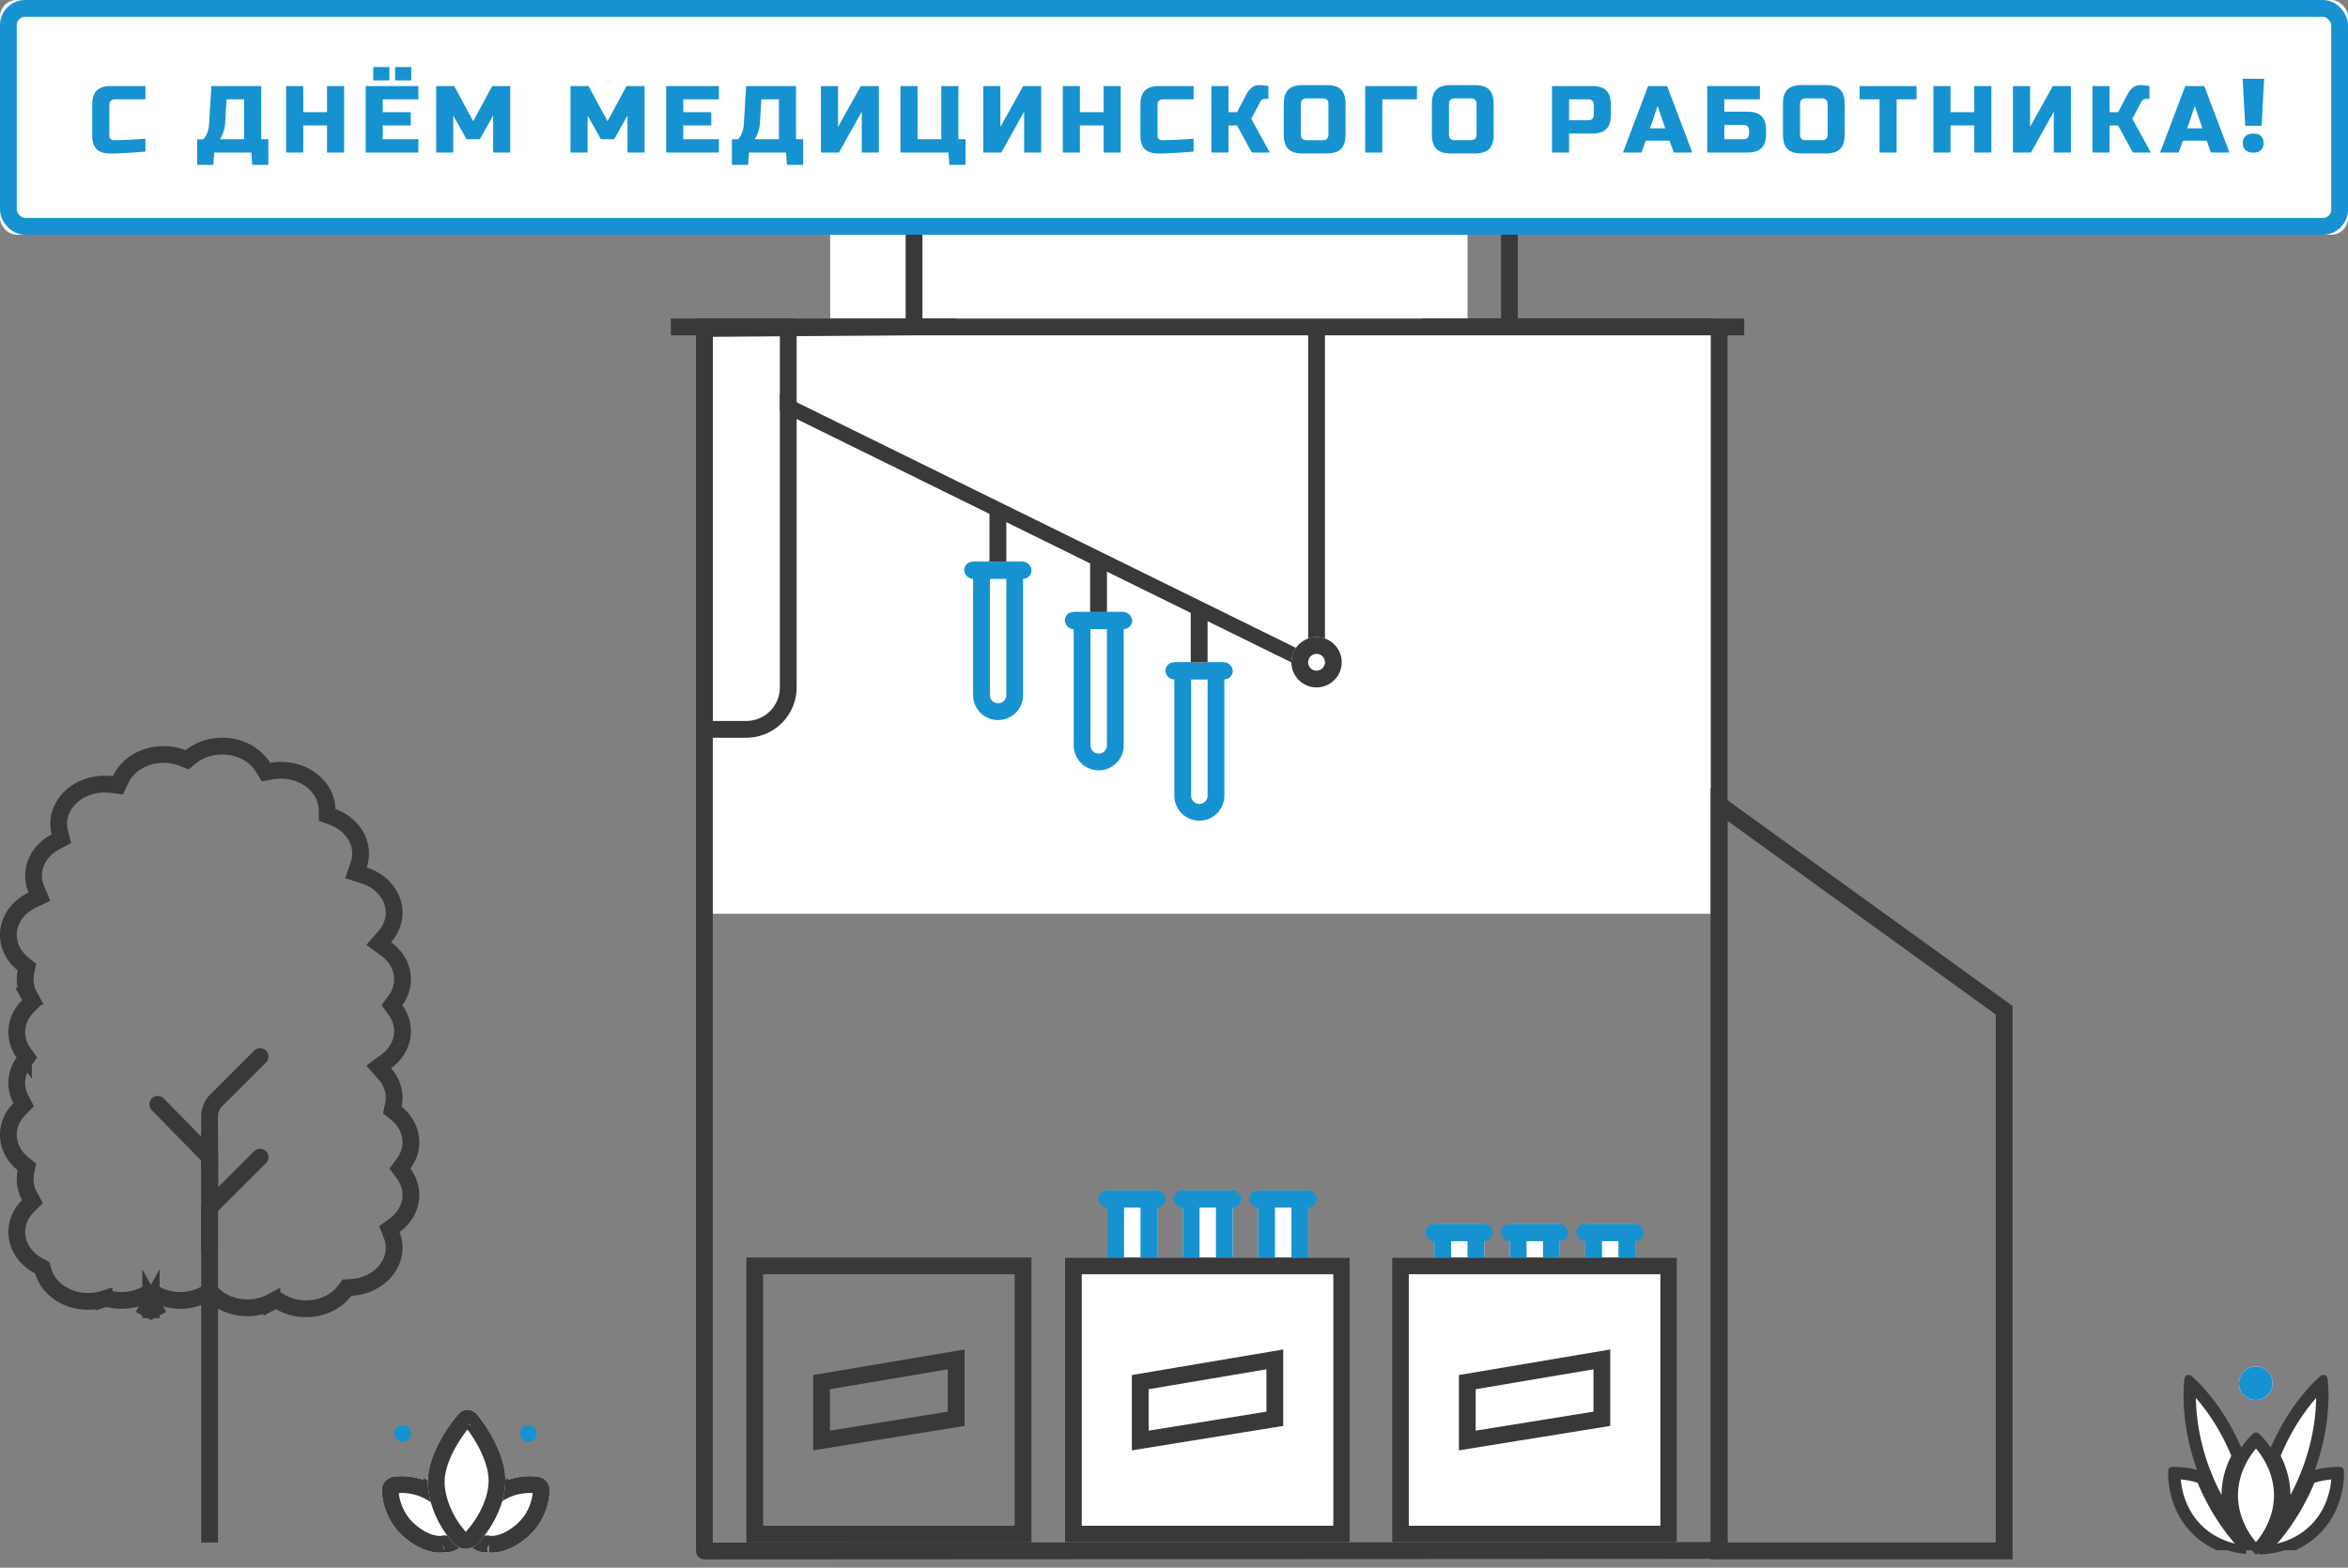 <svg xmlns="http://www.w3.org/2000/svg" xmlns:xlink="http://www.w3.org/1999/xlink" viewBox="0 0 280 187"><rect x="0" y="0" width="280" height="187" fill="#808080" stroke="none"/><defs><rect id="path-1" width="280" height="28" rx="2"/><circle id="path-2" cx="20" cy="2" r="2"/><path id="path-3" d="M.322.002H6.28V15.92a2.978 2.978 0 0 1-2.98 2.972 2.974 2.974 0 0 1-2.98-2.972V.002z"/><path id="path-4" d="M.322.002H6.28V15.92a2.978 2.978 0 0 1-2.98 2.972 2.974 2.974 0 0 1-2.98-2.972V.002z"/><path id="path-5" d="M.322.002H6.28V15.92a2.978 2.978 0 0 1-2.98 2.972 2.974 2.974 0 0 1-2.98-2.972V.002z"/><rect id="path-6" width="34" height="34"/><path id="path-7" d="M.322.002H6.28V15.92a2.978 2.978 0 0 1-2.98 2.972 2.974 2.974 0 0 1-2.98-2.972V.002z"/><path id="path-8" d="M.322.002H6.28V15.92a2.978 2.978 0 0 1-2.98 2.972 2.974 2.974 0 0 1-2.98-2.972V.002z"/><path id="path-9" d="M.322.002H6.28V15.92a2.978 2.978 0 0 1-2.98 2.972 2.974 2.974 0 0 1-2.98-2.972V.002z"/><rect id="path-10" width="34" height="34"/><path id="path-11" d="M.322.002H6.28V15.92a2.978 2.978 0 0 1-2.98 2.972 2.974 2.974 0 0 1-2.98-2.972V.002z"/><path id="path-12" d="M.322.002H6.28V15.92a2.978 2.978 0 0 1-2.98 2.972 2.974 2.974 0 0 1-2.98-2.972V.002z"/><path id="path-13" d="M.322.002H6.28V15.92a2.978 2.978 0 0 1-2.98 2.972 2.974 2.974 0 0 1-2.98-2.972V.002z"/><rect id="path-14" width="2" height="6" x="118" y="61"/><rect id="path-15" width="2" height="6" x="130" y="67"/><rect id="path-16" width="2" height="6" x="142" y="73"/><circle id="path-17" cx="157" cy="79" r="3"/><path id="path-18" d="M3.072 10.938C.408 13.188.588 15.31.588 15.31c-.308 1.623.781 2.966 2.444 2.855 0 0 2.108.505 4.77-1.744 2.66-2.249 2.708-5.317 2.708-5.317.169-1.088-.579-2.005-1.69-1.981 0 0-3.084-.437-5.748 1.815z"/><path id="path-19" d="M13.088 10.938c-2.664 2.25-2.484 4.372-2.484 4.372-.308 1.623.781 2.966 2.444 2.855 0 0 2.108.505 4.77-1.744 2.661-2.249 2.708-5.317 2.708-5.317.169-1.088-.579-2.005-1.69-1.981 0 0-3.084-.437-5.748 1.815z"/><path id="path-20" d="M7.505 6.105c-2.936 2.552-3.48 6.8-3.48 6.8-.378 1.612.65 2.843 2.294 2.67 0 0 4.272.091 7.201-2.455 2.93-2.546 3.714-7.741 3.714-7.741.234-1.08-.462-1.914-1.563-1.826 0 0-5.23 0-8.166 2.552z"/></defs><g id="Medical-day" fill="none" fill-rule="evenodd"><g id="medical_day_mobile" transform="translate(-20, -1712)"><g id="3_illustration" transform="translate(-1, 1712)"><g id="three_direction" transform="translate(21, 0)"><polygon id="Rectangle-14" fill="#FFF" points="84 38.971 113.039 38.971 113.039 28.698 156.646 28.698 172.344 38.741 205 39.257 205 109 84 109"/><path id="Path-3" stroke="#39393A" stroke-linecap="round" stroke-linejoin="round" stroke-width="2" d="M84 185.014V40.196c0-.557.455-1.013.998-1.017l26.993-.215a1.01 1.01 0 0 0 .997-1v-7.973c0-.547.45-.991 1.002-.991h42.004c.553 0 1.382.237 1.852.53l14.324 8.918c.47.292 1.302.53 1.843.53h30.004c.549 0 .993.444.993.99V184.95L84 185.014z"/><g id="Group-24"><rect id="Rectangle-56" width="76" height="15" x="99" y="23" fill="#FFF"/><path id="Path-25" stroke="#39393A" stroke-width="2" d="M109 21.751v17.404"/><path id="Path-25-Copy-3" stroke="#39393A" stroke-width="2" d="M180 21.751v17.404"/><g id="Rectangle-59"><use fill="#FFF" xlink:href="#path-1"/><rect width="278" height="26" x="1" y="1" stroke="#1692D0" stroke-width="2" rx="2"/></g><path id="Combined-Shape" fill="#1692D0" d="M17.343 18.081c-1.684.151-3.08.227-4.19.227-.74 0-1.285-.174-1.632-.521-.347-.348-.521-.891-.521-1.631V12.53c0-.793.18-1.369.538-1.727.359-.36.935-.539 1.727-.539h4.078v1.586H13.72c-.454 0-.68.227-.68.68v3.625c0 .173.05.311.153.413a.53.53 0 0 0 .39.153 26.207 26.207 0 0 0 1.11-.023l.618-.022c.208-.008.476-.023.804-.046.329-.022.738-.049 1.23-.079v1.53zm7.865-7.816h5.946v6.344h.85v3.058h-1.926l-.113-1.472h-4.418l-.113 1.472H23.51V16.61h.736c.219-.25.383-.53.493-.844a3.19 3.19 0 0 0 .186-.855l.284-4.645zm3.908 6.344V11.85H27.02l-.17 2.832c-.023.46-.136.925-.34 1.393a3.217 3.217 0 0 1-.283.533h2.889zm11.918 1.586h-2.04v-3.229h-2.831v3.229h-2.04v-7.93h2.04v3.115h2.832v-3.115h2.039v7.93zm8.86 0h-6.288v-7.93h6.287v1.586h-4.248v1.53h3.342v1.585h-3.342v1.643h4.248v1.586zM44.512 8h1.925v1.586h-1.925V8zm2.605 0h1.926v1.586h-1.926V8zm11.691 5.777l-1.586 2.832h-1.585l-1.586-2.832v4.418h-2.04v-7.93h2.153l2.266 4.192 2.265-4.192h2.152v7.93H58.81v-4.418zm16.02 0l-1.585 2.832h-1.586l-1.586-2.832v4.418h-2.04v-7.93h2.153l2.266 4.192 2.265-4.192h2.152v7.93H74.83v-4.418zm10.899 4.418H79.44v-7.93h6.287v1.586H81.48v1.53h3.342v1.585H81.48v1.643h4.248v1.586zm3.252-7.93h5.947v6.344h.85v3.058H93.85l-.113-1.472H89.32l-.113 1.472H87.28V16.61h.737c.219-.25.383-.53.492-.844a3.19 3.19 0 0 0 .187-.855l.283-4.645zm3.908 6.344V11.85h-2.095l-.17 2.832c-.023.46-.136.925-.34 1.393a3.217 3.217 0 0 1-.283.533h2.888zm11.918 1.586h-2.039v-4.871l-2.718 4.87h-2.152v-7.929h2.038v4.871l2.719-4.87h2.152v7.929zm2.573 0v-7.93h2.039v6.344h2.832v-6.344h2.039v6.344h.85v3.058h-1.926l-.114-1.472h-5.72zm16.789 0h-2.04v-4.871l-2.718 4.87h-2.152v-7.929h2.04v4.871l2.718-4.87h2.152v7.929zm9.482 0h-2.039v-3.229h-2.831v3.229h-2.04v-7.93h2.04v3.115h2.831v-3.115h2.04v7.93zm8.69-.114c-1.684.151-3.081.227-4.191.227-.74 0-1.284-.174-1.631-.521-.348-.348-.521-.891-.521-1.631V12.53c0-.793.18-1.369.538-1.727.358-.36.934-.539 1.727-.539h4.078v1.586h-3.625c-.453 0-.68.227-.68.68v3.625c0 .173.052.311.154.413a.53.53 0 0 0 .39.153 26.207 26.207 0 0 0 1.11-.023l.618-.022c.207-.008.476-.023.804-.046.329-.022.738-.049 1.229-.079v1.53zm7.897-7.929c.189 0 .528.038 1.02.113v1.53h-.454a.48.48 0 0 0-.306.107.772.772 0 0 0-.204.232l-1.076 2.04 2.21 4.02h-2.153l-1.756-3.228h-1.02v3.229h-2.038v-7.93h2.039v3.115h1.02l1.132-2.152c.166-.317.372-.576.617-.776.246-.2.569-.3.969-.3zm8.18 2.266c0-.453-.227-.68-.68-.68h-1.926c-.453 0-.68.227-.68.68v3.624c0 .453.227.68.68.68h1.926c.453 0 .68-.227.68-.68v-3.624zm2.039 3.624c0 .793-.18 1.37-.538 1.728-.36.358-.935.538-1.728.538h-2.832c-.793 0-1.368-.18-1.727-.538-.359-.359-.538-.935-.538-1.728v-3.624c0-.793.18-1.37.538-1.728.359-.358.934-.538 1.727-.538h2.832c.793 0 1.369.18 1.728.538.358.359.538.935.538 1.728v3.624zm4.385 2.153h-2.039v-7.93h6.173v1.586h-4.134v6.344zm11.238-5.777c0-.453-.226-.68-.68-.68h-1.925c-.453 0-.68.227-.68.68v3.624c0 .453.227.68.68.68h1.926c.453 0 .68-.227.68-.68v-3.624zm2.04 3.624c0 .793-.18 1.37-.539 1.728-.359.358-.934.538-1.727.538h-2.832c-.793 0-1.369-.18-1.728-.538-.358-.359-.538-.935-.538-1.728v-3.624c0-.793.18-1.37.538-1.728.36-.358.935-.538 1.728-.538h2.832c.793 0 1.368.18 1.727.538.359.359.538.935.538 1.728v3.624zm6.957-5.777h4.758c.793 0 1.368.18 1.727.539.359.358.538.934.538 1.727v1.133c0 .793-.18 1.368-.538 1.727-.359.359-.934.538-1.727.538h-2.719v2.266h-2.039v-7.93zm4.984 2.266c0-.453-.226-.68-.68-.68h-2.265v2.492h2.266c.453 0 .68-.226.68-.68v-1.132zm5.688 5.664h-2.209l3.002-7.93h2.266l3.001 7.93H199.6l-.51-1.416h-2.832l-.51 1.416zm1.02-2.889h1.812l-.906-2.662-.906 2.662zm8.86-1.982h2.718c.793 0 1.369.18 1.727.538.359.359.538.934.538 1.727v.34c0 .793-.18 1.369-.538 1.728-.358.358-.934.538-1.727.538h-4.758v-7.93h6.287v1.586h-4.248v1.473zm2.944 2.265c0-.453-.226-.68-.68-.68h-2.265v1.7h2.266c.453 0 .68-.227.68-.68v-.34zm9.37-3.171c0-.453-.227-.68-.68-.68h-1.926c-.453 0-.68.227-.68.68v3.624c0 .453.227.68.68.68h1.926c.453 0 .68-.227.68-.68v-3.624zm2.039 3.624c0 .793-.18 1.37-.538 1.728-.36.358-.935.538-1.728.538h-2.832c-.793 0-1.368-.18-1.727-.538-.359-.359-.538-.935-.538-1.728v-3.624c0-.793.18-1.37.538-1.728.359-.358.934-.538 1.727-.538h2.832c.793 0 1.369.18 1.728.538.358.359.538.935.538 1.728v3.624zm6.197 2.153h-2.039V11.85h-2.378v-1.586h6.796v1.586h-2.379v6.344zm11.295 0h-2.039v-3.229h-2.832v3.229h-2.039v-7.93h2.04v3.115h2.831v-3.115h2.04v7.93zm9.483 0h-2.04v-4.871l-2.718 4.87h-2.152v-7.929h2.039v4.871l2.719-4.87h2.152v7.929zm8.35-8.043c.188 0 .528.038 1.019.113v1.53h-.453a.48.48 0 0 0-.306.107.772.772 0 0 0-.204.232l-1.076 2.04 2.209 4.02h-2.152l-1.756-3.228h-1.02v3.229h-2.038v-7.93h2.039v3.115h1.019l1.133-2.152c.166-.317.372-.576.617-.776.245-.2.568-.3.969-.3zm4.498 8.043h-2.209l3.002-7.93h2.265l3.002 7.93h-2.209l-.51-1.416h-2.831l-.51 1.416zm1.02-2.889l.906-2.662.906 2.662h-1.812zm8.874-.304h-1.956l-.302-5.606H270l-.302 5.606zm-2.234 2.074c0-.36.106-.639.32-.838.213-.2.523-.3.93-.3.403 0 .708.1.916.3.207.2.31.479.31.838 0 .356-.107.633-.322.833-.216.2-.517.3-.904.3-.391 0-.697-.1-.918-.3-.222-.2-.332-.477-.332-.833z"/></g><path id="Rectangle-13" stroke="#39393A" stroke-width="2" d="M205 95.956l34 24.555V185h-34V95.956z"/><g id="Group-25-Copy" transform="translate(249, 163)"><g id="Group-27" transform="translate(0, 1)"><path id="Fill-43" fill="#39393A" d="M44.724 20.917H24.729a9.576 9.576 0 0 0 2.86-1.95c3.188-3.166 2.933-7.355 2.92-7.531a.482.482 0 0 0-.448-.446s-.115-.008-.323-.008c-.467 0-1.47.048-2.678.359C29.272 5.205 28.58.603 28.547.405a.483.483 0 0 0-.783-.297c-.152.124-3.53 2.912-5.97 8.572-.72-1.038-1.39-1.63-1.45-1.684a.488.488 0 0 0-.635 0c-.06.053-.726.643-1.444 1.676-2.44-5.655-5.817-8.44-5.968-8.564a.483.483 0 0 0-.782.297c-.032.198-.725 4.798 1.486 10.933a11.083 11.083 0 0 0-2.67-.358c-.207 0-.323.01-.323.01a.483.483 0 0 0-.449.446c-.012.176-.266 4.365 2.92 7.532.906.9 1.9 1.518 2.863 1.949H0"/><g id="Group-26" fill="#FFF" stroke="#39393A" transform="translate(10.227, 1.355)"><path id="Fill-1" d="M.295 10.589a10.29 10.29 0 0 1 2.912.52c1.781 4.352 4.144 7.099 5.368 8.323l.066.082.015.002-.015-.002c-1.38-.136-3.773-.659-5.706-2.58C.638 14.652.326 11.694.295 10.59"/><path id="Fill-3" d="M2.157.15c1.161 1.166 3.529 3.897 5.255 8.182a9.984 9.984 0 0 0-1.116 3.292 9.517 9.517 0 0 0-.1 1.149c-.002.082-.01.162-.01.246 0 .795.103 1.534.268 2.218a26.33 26.33 0 0 1-2.514-4.884c-.025-.061-.05-.12-.074-.182C2.129 5.634 2.067 1.843 2.157.15"/><path id="Fill-5" d="M8.173 8.973A10.492 10.492 0 0 1 9.8 6.678a10.098 10.098 0 0 1 1.92 2.912 8.716 8.716 0 0 1 .727 3.43c0 .266-.017.524-.04.778-.21 2.214-1.265 3.927-2.05 4.916l-.046.059v.013l.017-.017-.017.017v-.013l-.046.055c-.005.007-.01.014-.017.02a10.09 10.09 0 0 1-.387.445l-.062.067-.054-.058a9.12 9.12 0 0 1-.026.26l.026-.26a9.06 9.06 0 0 1-.38-.435l-.012.143v-.002l.011-.141-.02-.026c0 .03.003.055.004.081l-.006-.08-.047-.058-.036-.045c-.79-.988-1.862-2.715-2.068-4.962a8.319 8.319 0 0 1-.039-.758 8.71 8.71 0 0 1 .732-3.435c.093-.212.189-.417.29-.61"/><path id="Fill-8" d="M17.451.15c.091 1.688.032 5.472-1.71 10.02-.024.064-.05.125-.075.188a26.415 26.415 0 0 1-2.525 4.897 9.44 9.44 0 0 0 .272-2.236c0-.08-.008-.156-.01-.234a9.416 9.416 0 0 0-.1-1.151 9.96 9.96 0 0 0-1.111-3.293c1.726-4.292 4.098-7.026 5.26-8.191"/><path id="Fill-10" d="M19.32 10.589c-.032 1.106-.344 4.063-2.64 6.345-1.943 1.93-4.347 2.45-5.723 2.583l-.04.045.04-.045h-.01v.001a10.716 10.716 0 0 1-.653.042 7.813 7.813 0 0 0 .653-.042h.01a2.25 2.25 0 0 1 .037-.048c1.213-1.206 3.606-3.965 5.405-8.358a10.334 10.334 0 0 1 2.92-.523"/></g></g><g id="Oval-10"><use fill="#FFF" xlink:href="#path-2"/><circle cx="20" cy="2" r="1" stroke="#1692D0" stroke-width="2"/></g></g><rect id="Rectangle-29-Copy" width="128" height="2" x="80" y="38" fill="#39393A"/><g id="Group-17-Copy-4" stroke="#39393A" stroke-width="2" transform="translate(89, 150)"><rect id="Rectangle-68" width="32" height="32" x="1" y="1"/><path id="Rectangle-69" d="M8.975 14.868l16.046-2.711v7.084l-16.046 2.59v-6.963z"/></g><g id="Group-12-Copy" transform="translate(169, 146)"><g id="Group-4-Copy-5"><g id="Group-17-Copy-3" transform="translate(1.724, 0)"><g id="Rectangle-11"><use fill="#FFF" xlink:href="#path-3"/><path stroke="#1692D0" stroke-width="2" d="M1.322 1.002H5.28V15.92a1.978 1.978 0 0 1-1.98 1.972 1.974 1.974 0 0 1-1.98-1.972V1.002z"/></g></g><rect id="Rectangle-9" width="8.028" height="2.048" x="0.981" fill="#1692D0" rx="1.024"/></g><g id="Group-4-Copy-6" transform="translate(9, 0)"><g id="Group-17-Copy-3" transform="translate(1.724, 0)"><g id="Rectangle-11"><use fill="#FFF" xlink:href="#path-4"/><path stroke="#1692D0" stroke-width="2" d="M1.322 1.002H5.28V15.92a1.978 1.978 0 0 1-1.98 1.972 1.974 1.974 0 0 1-1.98-1.972V1.002z"/></g></g><rect id="Rectangle-9" width="8.028" height="2.048" x="0.981" fill="#1692D0" rx="1.024"/></g><g id="Group-4-Copy-7" transform="translate(18, 0)"><g id="Group-17-Copy-3" transform="translate(1.724, 0)"><g id="Rectangle-11"><use fill="#FFF" xlink:href="#path-5"/><path stroke="#1692D0" stroke-width="2" d="M1.322 1.002H5.28V15.92a1.978 1.978 0 0 1-1.98 1.972 1.974 1.974 0 0 1-1.98-1.972V1.002z"/></g></g><rect id="Rectangle-9" width="8.028" height="2.048" x="0.981" fill="#1692D0" rx="1.024"/></g></g><g id="Group-17-Copy-5" transform="translate(166, 150)"><g id="Rectangle-68"><use fill="#FFF" xlink:href="#path-6"/><rect width="32" height="32" x="1" y="1" stroke="#39393A" stroke-width="2"/></g><path id="Rectangle-69" stroke="#39393A" stroke-width="2" d="M8.975 14.868l16.046-2.711v7.084l-16.046 2.59v-6.963z"/></g><g id="Group-12" transform="translate(130, 142)"><g id="Group-4-Copy-5"><g id="Group-17-Copy-3" transform="translate(1.724, 0)"><g id="Rectangle-11"><use fill="#FFF" xlink:href="#path-7"/><path stroke="#1692D0" stroke-width="2" d="M1.322 1.002H5.28V15.92a1.978 1.978 0 0 1-1.98 1.972 1.974 1.974 0 0 1-1.98-1.972V1.002z"/></g></g><rect id="Rectangle-9" width="8.028" height="2.048" x="0.981" fill="#1692D0" rx="1.024"/></g><g id="Group-4-Copy-6" transform="translate(9, 0)"><g id="Group-17-Copy-3" transform="translate(1.724, 0)"><g id="Rectangle-11"><use fill="#FFF" xlink:href="#path-8"/><path stroke="#1692D0" stroke-width="2" d="M1.322 1.002H5.28V15.92a1.978 1.978 0 0 1-1.98 1.972 1.974 1.974 0 0 1-1.98-1.972V1.002z"/></g></g><rect id="Rectangle-9" width="8.028" height="2.048" x="0.981" fill="#1692D0" rx="1.024"/></g><g id="Group-4-Copy-7" transform="translate(18, 0)"><g id="Group-17-Copy-3" transform="translate(1.724, 0)"><g id="Rectangle-11"><use fill="#FFF" xlink:href="#path-9"/><path stroke="#1692D0" stroke-width="2" d="M1.322 1.002H5.28V15.92a1.978 1.978 0 0 1-1.98 1.972 1.974 1.974 0 0 1-1.98-1.972V1.002z"/></g></g><rect id="Rectangle-9" width="8.028" height="2.048" x="0.981" fill="#1692D0" rx="1.024"/></g></g><g id="Group-17-Copy-7" transform="translate(127, 150)"><g id="Rectangle-68"><use fill="#FFF" xlink:href="#path-10"/><rect width="32" height="32" x="1" y="1" stroke="#39393A" stroke-width="2"/></g><path id="Rectangle-69" stroke="#39393A" stroke-width="2" d="M8.975 14.868l16.046-2.711v7.084l-16.046 2.59v-6.963z"/></g><g id="Group-4" transform="translate(138, 79)"><g id="Group-17-Copy-3" transform="translate(1.724, 0)"><g id="Rectangle-11"><use fill="#FFF" xlink:href="#path-11"/><path stroke="#1692D0" stroke-width="2" d="M1.322 1.002H5.28V15.92a1.978 1.978 0 0 1-1.98 1.972 1.974 1.974 0 0 1-1.98-1.972V1.002z"/></g></g><rect id="Rectangle-9" width="8.028" height="2.048" x="0.981" fill="#1692D0" rx="1.024"/></g><g id="Group-4-Copy-3" transform="translate(126, 73)"><g id="Group-17-Copy-3" transform="translate(1.724, 0)"><g id="Rectangle-11"><use fill="#FFF" xlink:href="#path-12"/><path stroke="#1692D0" stroke-width="2" d="M1.322 1.002H5.28V15.92a1.978 1.978 0 0 1-1.98 1.972 1.974 1.974 0 0 1-1.98-1.972V1.002z"/></g></g><rect id="Rectangle-9" width="8.028" height="2.048" x="0.981" fill="#1692D0" rx="1.024"/></g><g id="Group-4-Copy-4" transform="translate(114, 67)"><g id="Group-17-Copy-3" transform="translate(1.724, 0)"><g id="Rectangle-11"><use fill="#FFF" xlink:href="#path-13"/><path stroke="#1692D0" stroke-width="2" d="M1.322 1.002H5.28V15.92a1.978 1.978 0 0 1-1.98 1.972 1.974 1.974 0 0 1-1.98-1.972V1.002z"/></g></g><rect id="Rectangle-9" width="8.028" height="2.048" x="0.981" fill="#1692D0" rx="1.024"/></g><g id="Rectangle-71"><use fill="#D8D8D8" xlink:href="#path-14"/><rect width="1" height="5" x="118.5" y="61.5" stroke="#39393A"/></g><g id="Rectangle-71-Copy"><use fill="#D8D8D8" xlink:href="#path-15"/><rect width="1" height="5" x="130.5" y="67.5" stroke="#39393A"/></g><g id="Rectangle-71-Copy-2"><use fill="#D8D8D8" xlink:href="#path-16"/><rect width="1" height="5" x="142.5" y="73.5" stroke="#39393A"/></g><polygon id="Rectangle-12" fill="#39393A" points="156 39 158 39 158 80 156 80"/><path id="Rectangle-53" stroke="#39393A" stroke-width="2" d="M84 39h10v42.994A5.007 5.007 0 0 1 89 87h-5V39z"/><polygon id="Rectangle-70" fill="#39393A" points="93 47 156 78 156 80 93 49"/><g id="Oval-18"><use fill="#FFF" xlink:href="#path-17"/><circle cx="157" cy="79" r="2" stroke="#39393A" stroke-width="2"/></g></g><g id="Group-17" transform="translate(21, 88)"><rect id="Rectangle-75" width="2" height="49" x="24" y="47" fill="#39393A"/><path id="Combined-Shape" stroke="#39393A" stroke-width="2" d="M46.046 25.197C47.283 26.1 48 27.413 48 28.818c0 .896-.29 1.756-.831 2.504l-.426.587.426.587c.542.748.831 1.608.831 2.504 0 1.405-.717 2.72-1.954 3.62l-.885.647.724.822c.722.821 1.115 1.815 1.115 2.86 0 .29-.03.575-.09.856l-.127.6.477.385c1.108.896 1.74 2.137 1.74 3.457 0 .916-.302 1.793-.867 2.552l-.444.597.444.597c.565.759.867 1.637.867 2.552 0 1.402-.714 2.714-1.946 3.616l-.621.454.28.717c.19.483.287.991.287 1.512 0 2.48-2.242 4.575-5.154 4.731l-.462.025-.28.368c-1.009 1.326-2.72 2.149-4.604 2.149-1.123 0-2.19-.29-3.096-.824l-.487-.287-.497.27A6.12 6.12 0 0 1 29.5 68c-1.52 0-2.935-.534-3.964-1.457l-.522-.469-.618.332a6.125 6.125 0 0 1-2.896.71 6.112 6.112 0 0 1-2.979-.756l-.227-.126H17.706l-.227.126c-.88.491-1.905.757-2.979.757a6.31 6.31 0 0 1-1.55-.191l-.277-.07-.272.086a6.264 6.264 0 0 1-1.901.292c-2.56 0-4.743-1.52-5.34-3.603l-.119-.412-.38-.199C3.013 62.16 2 60.627 2 58.961c0-1.151.479-2.242 1.345-3.102l.532-.53-.359-.658a4.17 4.17 0 0 1-.428-2.865l.127-.6-.477-.385C1.632 49.924 1 48.684 1 47.364c0-1.136.466-2.213 1.31-3.069l.514-.52-.34-.647A4.164 4.164 0 0 1 2 41.182c0-.877.277-1.72.797-2.456l.407-.577-.407-.576A4.231 4.231 0 0 1 2 35.117c0-1.151.479-2.242 1.345-3.103l.532-.529-.359-.659a4.17 4.17 0 0 1-.428-2.864l.127-.6-.477-.386C1.632 26.08 1 24.84 1 23.52c0-1.729 1.092-3.313 2.842-4.15l.863-.411-.373-.88A4.137 4.137 0 0 1 4 16.454c0-1.654.997-3.177 2.625-4.04l.694-.369-.193-.76A4.117 4.117 0 0 1 7 10.272c0-2.589 2.437-4.74 5.5-4.74.283 0 .563.018.838.054l.733.097.308-.673C15.195 3.22 17.206 2 19.5 2c.794 0 1.562.145 2.267.421l.539.21.451-.361C23.767 1.46 25.089 1 26.5 1c2.065 0 3.914.99 4.86 2.521l.357.579.669-.12a6.367 6.367 0 0 1 1.114-.097c3.021 0 5.44 2.096 5.499 4.644l.016.68.638.236C41.68 10.188 43 11.905 43 13.805c0 .46-.076.912-.225 1.344l-.331.965.971.312c2.152.69 3.585 2.466 3.585 4.444 0 1.044-.393 2.038-1.115 2.859l-.724.823.885.645zm-28.012 42.16L18 67.295l-.034-.061v1h.068v-1l-.034.061-.034.062-.419.75c.148.083.3.16.453.233.154-.072.305-.15.453-.233l-.419-.75z"/><polyline id="Path-26" stroke="#39393A" stroke-linecap="round" stroke-width="2" points="24.991 50.033 31.017 56.051 31.017 60.971" transform="translate(28.004, 55.502) scale(-1, 1) translate(-28.004, -55.502)"/><path id="Path-26-Copy-2" stroke="#39393A" stroke-linecap="round" stroke-width="2" d="M31.017 38.033l-5.323 5.315c-.388.388-.703 1.157-.703 1.694v5.929"/><polyline id="Path-26-Copy" stroke="#39393A" stroke-linecap="round" stroke-width="2" points="18.813 43.728 25.017 50.063 25.017 54.982"/></g><g id="Group-19-Copy" transform="translate(66, 167)"><g id="Group-18"><g id="Group-28"><g id="Rectangle-8-Copy-10" transform="translate(5.535, 13.651) scale(-1, 1) translate(-5.535, -13.651)"><use fill="#FFF" xlink:href="#path-18"/><path stroke="#39393A" stroke-width="2" d="M1.585 15.239a1.75 1.75 0 0 1 .023-.287c.033-.23.1-.488.21-.769.317-.814.92-1.654 1.9-2.482.27-.228.551-.43.844-.608a6.89 6.89 0 0 1 2.48-.91 6.527 6.527 0 0 1 1.638-.07l.161.01c.468-.01.757.333.68.827l-.011.138c-.003.17-.041.516-.152.976a6.835 6.835 0 0 1-1.02 2.294 6.63 6.63 0 0 1-1.182 1.3c-.892.753-1.755 1.204-2.569 1.418-.532.14-.968.162-1.284.121-.034-.004-.048-.006-.039-.004l-.148-.036-.151.01c-.977.066-1.587-.659-1.395-1.67l.026-.135-.01-.123z"/></g><g id="Rectangle-8-Copy-9"><use fill="#FFF" xlink:href="#path-19"/><path stroke="#39393A" stroke-width="2" d="M11.601 15.239a1.75 1.75 0 0 1 .023-.287c.033-.23.1-.488.21-.769.317-.814.92-1.654 1.9-2.482.27-.228.551-.43.844-.608a6.89 6.89 0 0 1 2.48-.91 6.527 6.527 0 0 1 1.638-.07l.162.01c.467-.01.757.333.68.827l-.012.138c-.002.17-.041.516-.152.976a6.835 6.835 0 0 1-1.02 2.294 6.63 6.63 0 0 1-1.182 1.3c-.892.753-1.755 1.204-2.569 1.418-.532.14-.968.162-1.283.121-.035-.004-.049-.006-.04-.004l-.147-.036-.152.01c-.977.066-1.587-.659-1.395-1.67l.026-.135-.01-.123z"/></g><g id="Rectangle-8-Copy-8" transform="translate(10.613, 9.569) scale(-1, 1) rotate(-50) translate(-10.613, -9.569)"><use fill="#FFF" xlink:href="#path-20"/><path stroke="#39393A" stroke-width="2" d="M8.16 6.86c.72-.626 1.662-1.125 2.778-1.503 1.031-.35 2.147-.577 3.266-.703.392-.045.756-.073 1.08-.089.191-.01.33-.012.387-.012.499-.037.68.177.586.614a17.147 17.147 0 0 1-.298 1.385 16.665 16.665 0 0 1-1.056 2.955c-.568 1.195-1.25 2.172-2.039 2.858-.58.504-1.253.92-2.005 1.253-1.645.729-3.338.97-4.515.958H6.34l-.125.005c-.942.099-1.441-.488-1.216-1.447l.018-.102c.006-.048.023-.155.053-.313.052-.271.122-.576.212-.905.259-.943.627-1.884 1.12-2.755.488-.86 1.072-1.603 1.759-2.2z"/></g><circle id="Oval-10-Copy-5" cx="3" cy="4" r="1" fill="#1692D0"/><circle id="Oval-10-Copy-4" cx="18" cy="4" r="1" fill="#1692D0"/></g></g></g></g></g></g></svg>
